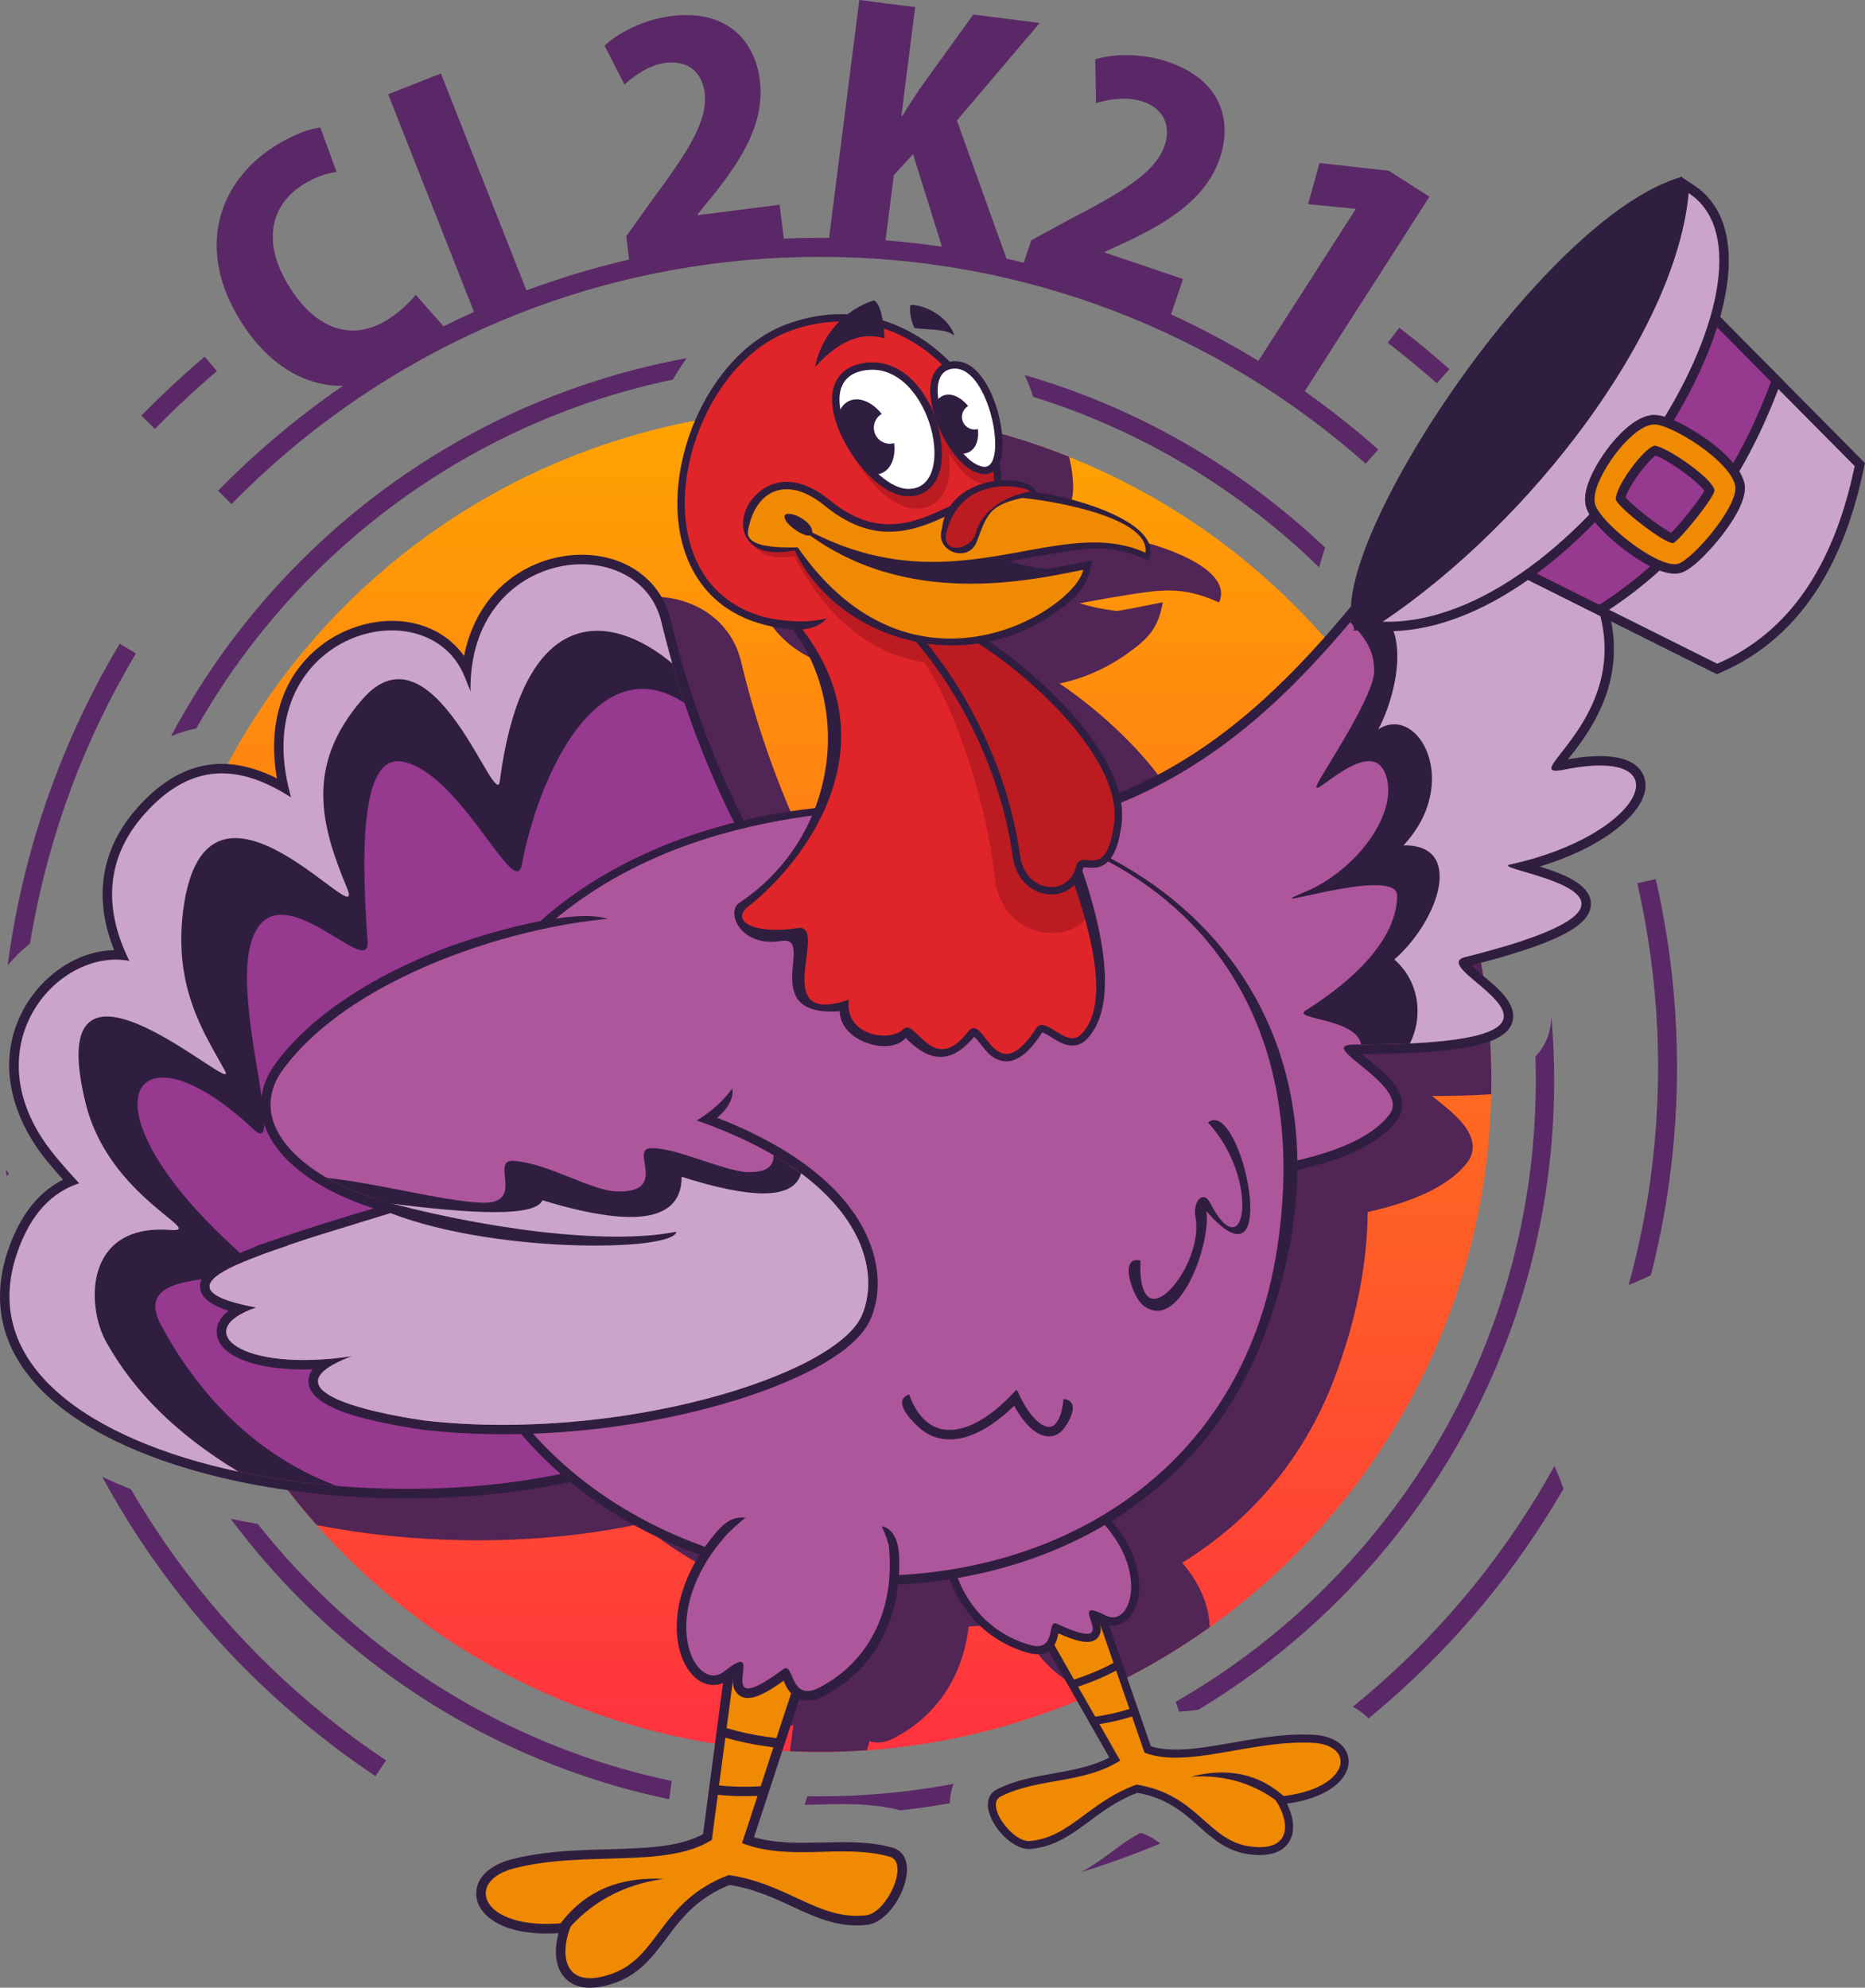<?xml version="1.0" encoding="UTF-8"?>
<svg width="1464" height="1560.4" version="1.1" viewBox="0 0 1464 1560.4" xmlns="http://www.w3.org/2000/svg">
    <rect x="0" y="0" width="1464" height="1560.4" fill="#808080" stroke="none"/>
    <style type="text/css">.st0{fill-rule:evenodd;clip-rule:evenodd;fill:#5B2867;}
        .st1{fill-rule:evenodd;clip-rule:evenodd;fill:url(#SVGID_1_);}
        .st2{fill-rule:evenodd;clip-rule:evenodd;fill:#512555;}
        .st3{fill-rule:evenodd;clip-rule:evenodd;fill:#301E40;}
        .st4{fill-rule:evenodd;clip-rule:evenodd;fill:#AE569C;}
        .st5{fill-rule:evenodd;clip-rule:evenodd;fill:#CBA5C9;}
        .st6{fill-rule:evenodd;clip-rule:evenodd;fill:#97398F;}
        .st7{fill-rule:evenodd;clip-rule:evenodd;fill:#F08A03;}
        .st8{fill-rule:evenodd;clip-rule:evenodd;fill:#DF252A;}
        .st9{fill-rule:evenodd;clip-rule:evenodd;fill:#BC1B21;}
        .st10{fill-rule:evenodd;clip-rule:evenodd;fill:#FFFFFF;}
    </style>
    <g transform="translate(-268.01 -219.8)">
        <path class="st0"
              d="m562.75 1614.1c-8.39-5.6-16.62-11.37-24.67-17.29-7.84-5.76-15.8-11.91-23.86-18.41-60.07-48.5-111.84-107.55-152.16-174.99-4.78-8-9.4-16.11-13.86-24.35 7.5 3.57 15.07 6.83 22.59 9.81 1.34 2.31 2.7 4.61 4.07 6.91 39.46 66 90.05 123.73 148.7 171.08 7.4 5.97 15.19 11.97 23.36 17.97 7.95 5.85 16 11.49 24.13 16.92zm-289.51-471.07c-0.21-1.75-0.42-3.51-0.62-5.26 0.77 1.13 1.55 2.25 2.35 3.36-0.59 0.63-1.16 1.26-1.73 1.9zm0.78-165.39c1.28-9.76 2.78-19.48 4.5-29.13 14.12-79.6 42.71-155.21 83.42-223.39l12.77 7.61c-39.78 66.63-67.72 140.53-81.53 218.35-0.55 3.12-1.08 6.24-1.59 9.37-6.41 5.13-12.31 10.91-17.57 17.19z"/>
        <path class="st0"
              d="m1072.3 514.22c89.52 25.94 170.07 73.01 235.89 135.44-1.77 5.27-3.34 10.45-4.66 15.52-62.53-60.86-139.17-107.28-224.57-133.9-1.75-5.72-3.97-11.49-6.66-17.06zm413.48 502.69c1.48 16.82 2.23 33.84 2.23 51.04 0 159.18-64.52 303.29-168.83 407.61-33.08 33.08-70.16 62.15-110.45 86.44-4.5 0.63-9.93 1.29-15.17 1.46l-2.66-7.7c43.32-24.85 83.01-55.31 118.08-90.39 101.71-101.71 164.61-242.21 164.61-397.41 0-6.26-0.11-12.49-0.32-18.7 6.6-6.96 11.13-15.82 12.27-27.08 0.19-1.79 0.26-3.54 0.24-5.27zm-472.17 618.48c-12.82 2.29-25.79 4.14-38.89 5.57-17.43-4.56-34.79-5.15-52.74-4.84-7.24 0.13-14.81 0.46-22.35 0.5l2.21-6.75c3.24 0.06 6.48 0.09 9.73 0.09 35.9 0 71.01-3.37 105.03-9.8-1.96 4.98-2.9 10.1-2.99 15.23zm-220.24-3.14c-111.76-23.29-211.65-78.93-289.41-156.7-19.79-19.79-38.14-41.01-54.9-63.5 7.07 1.5 14.19 2.86 21.33 4.1 13.63 17.24 28.25 33.68 43.77 49.21 75.57 75.57 172.58 129.72 281.11 152.55zm-391.11-834.52c27-50.79 61.38-97.07 101.7-137.39 80.91-80.91 185.77-137.88 303.03-159.37-3.86 5.41-7.43 11.03-10.7 16.8-108.94 22.71-206.32 76.96-282.13 152.77-35.88 35.88-66.93 76.6-92.09 121.09-6.75 1.35-13.35 3.39-19.81 6.1z"/>
        <linearGradient id="SVGID_1_" x1="911.58" x2="911.58" y1="1595.1" y2="540.81" gradientUnits="userSpaceOnUse">
            <stop stop-color="#FF323F" offset="0"/>
            <stop stop-color="#FFA400" offset="1"/>
        </linearGradient>
        <circle class="st1" cx="911.58" cy="1068" r="527.13" fill="url(#SVGID_1_)"/>
        <path class="st2"
              d="m911.58 540.81c69.14 0 135.15 13.33 195.65 37.53 2.51 10.19 5.14 27.01 0.97 37.49 0.63 4.61 1.01 9.24 1.12 13.89 13.74-0.87 25.5 2.87 26.89 9.25l0.6 0.08c32.28 4.51 100.81 24.63 88.15 53.71-28.95-13.11-44.96-10.25-76.37-5.22-11.02 1.76-21.95 3.87-32.92 5.81 8.4 2.76 18.81 4.92 29.39 6.08 11.82-2 23.67-4.38 35.7-6.85-3.53 20.32-11.08 28.41-28.23 40.57-16.75 11.87-34.7 19.42-52.83 23.22 17.62 11.82 34.63 26 48.96 39.92 19.64 19.09 45.37 48.88 53.14 79.01 24.35-10.1 48-23.04 71.02-39.29 26.9-18.98 51.36-41.26 74.11-65.3 57.89 84.62 91.77 186.97 91.77 297.24 0 3.65-0.06 7.28-0.14 10.9-15.42 0.96-30.94 1.28-46.39 1.33 4.93 4.13 10.97 8.82 13.06 10.65 8.48 7.4 19.55 18.28 18.81 30.51-0.24 3.89-1.65 7.47-3.96 10.58-14.2 19.09-43.32 31.46-78.43 39.36-0.43 40.68-8.78 84.59-26.4 131.04-19.84 52.3-52.71 95.94-96.5 128.79-7.37 5.53-14.97 10.69-22.76 15.49 10.38 12.02 18.21 26.19 20.78 41.88 0.47 2.83 0.75 5.76 0.81 8.72-28.24 20.17-58.56 37.61-90.56 51.96-28.7-9.21-48.25-30.19-58.21-56.67-13.42 2.09-26.94 3.46-40.46 4.14-4.17 36.81-23.21 69.2-58.39 87.48-6.16 3.2-13.04 4.89-19.26 2.4l-2.38 7.26c-12.14 0.83-24.38 1.3-36.74 1.3-7.87 0-15.69-0.21-23.47-0.55l2.71-20.52c-2.59 1.04-5.36 1.57-8.24 1.44-8.71-0.39-15.58-6.41-20-13.5-5.27-8.48-7.59-19-7.98-28.88-0.83-21.24 6.56-41.82 17.88-59.79-36.9-13.46-71.61-32.58-101.74-57.28-46.26 10.12-95.04 13.6-138.71 12.9-37.51-0.61-77.08-4.29-115.44-11.94-82.21-92.96-132.13-215.16-132.13-349.02 0-21.83 1.35-43.34 3.93-64.48 7.84-3.01 16.11-4.75 24.55-4.9-15.84-39.43-11.65-78.44 18.55-112.14 33.39-37.26 69.45-42.56 109.23-22.67-6.89-38.89 1.56-78.64 34.37-104.16 25.63-19.93 63.52-26.81 92.55-10.1 8.07 4.65 14.78 10.81 19.99 18.16 5.73-29.15 21.81-54.66 50.01-69.17 27.63-14.22 64.09-14.75 89.33 4.96 11.66 9.1 19.36 21.48 22.8 35.83 13.18 55.11 32.25 107.62 57.32 157.36 18.66-4.38 37.47-7.54 56.05-9.53 17.78-46.77 12.16-100.1-17.36-140.29-30.29-2.25-58-13.96-75-40.32-22.12-34.3-18.39-81.23-4.25-117.79 6.45-16.7 15.87-33.37 27.93-47.59 5.67-0.16 11.38-0.29 17.12-0.29z"/>
        <path class="st3"
              d="m1498.8 815.88c18.24-3.29 52.11-6.72 59.65 13.47 6.26 16.73-11.81 34.1-23.72 42.95-16.67 12.39-37.36 21.46-58.05 27.75 2.71 0.85 5.42 1.73 8.11 2.67 11.03 3.86 29.93 11.08 31.9 24.39 1.9 12.82-12.24 21.54-21.88 26.46-9.29 4.74-19.44 8.49-29.32 11.79-13.96 4.66-28.24 8.6-42.52 12.21 4.25 4.23 12.01 10.47 14.24 12.4 8.01 6.93 19.78 17.48 18.59 29.16-1.44 14.15-19.68 19.32-31.14 21.8-11.96 2.58-24.59 3.84-36.78 4.7-16.95 1.2-34.04 1.58-51.05 1.63 4.93 4.14 10.97 8.83 13.06 10.65 8.48 7.41 19.55 18.28 18.81 30.52-0.24 3.88-1.65 7.46-3.96 10.58-44.53 59.89-235.88 53.63-298.35 51.07l-4.88-0.21-1.77-4.56c-34.15-88.17-68.39-176.2-105.78-263.07l-4.66-10.84 11.78 0.43c93.9 3.4 178.8-13.97 256.39-68.72 58.63-41.37 105.7-98.43 148.71-155.23l2.24-2.95 3.7-0.01c25.09-0.05 47.67 4.96 71.86 10.76 22.95 5.51 44.54 10.39 68.33 10.35l4.48-0.01 2.11 3.94c18.49 34.52 21.83 70.39 5.49 106.31-5.32 11.68-12.19 22.24-19.92 32.44-1.01 1.38-3.36 4.23-5.67 7.17z"/>
        <path class="st4"
              d="m960.88 879.29c209.12 7.56 308.56-91.19 411.33-226.91 51.79-0.1 88.42 21.21 140.2 21.11 55.11 102.87-61.32 159.49-15.78 150.4 93.29-18.62 62.88 51.43-43.43 74.57-19.7 4.29 158.92 24.17-34.87 72.59-36.78 9.19 137.67 68.99-86.89 68.75-33.61-0.04 44.65 31.51 27.38 54.75-18.98 25.53-84 56.62-292.06 48.06-33.51-86.51-67.02-173.02-105.88-263.32z"/>
        <path class="st3"
              d="m1327.9 708.25c14.93-17.73 29.59-36.42 44.32-55.87 43.38-0.08 76.12 14.85 116.05 19.65l35.33 28.93c23.68 85.36-68.27 131.18-26.96 122.94 93.29-18.62 62.88 51.43-43.43 74.57-19.7 4.29 158.92 24.17-34.87 72.59-36.5 9.12 134.97 68.08-81.94 68.73-2.94-20.55-54.62-19.68-43.6-26.65 54.14-34.28 71.84-65.98 71.95-90.24 0.1-24.56-117.26 15.64-72.76-2.72 40.25-16.61 74.48-61.83 63.8-92.19-12.53-35.58-68.22 31.84-51.32 2.94 8.98-15.36 41.64-65.77 42.19-83.56 0.56-18.45-9.07-28.8-18.76-39.12z"/>
        <path class="st5"
              d="m1337.8 696.28c11.53-14.11 22.94-28.77 34.4-43.9 51.79-0.1 88.42 21.21 140.2 21.11 55.11 102.87-61.32 159.49-15.78 150.4 93.29-18.62 62.88 51.43-43.43 74.57-19.7 4.29 158.92 24.17-34.87 72.59-34.07 8.51 113.04 60.43-43.53 67.86 10.5-20.81 7.68-48.43-12.22-65.9 34.57-30.23 55.61-90.46 7.13-89.58 46.04-49.14 11.75-111.24-19.67-91.16 18.14-34.76 25.46-92.86-12.23-95.99zm8.1 368.01 0.38 0.33-0.84-0.17z"/>
        <path class="st3"
              d="m1331.8 714.91c118.44-34.24 283.75-257.83 256.47-356.31-111.5 31.41-286.29 301.53-256.47 356.31z"/>
        <path class="st3"
              d="m1457.9 660.54c47.61-65.78 95.22-131.55 142.83-197.32l5.15-7.12 6.19 6.24c39.02 39.36 78.04 78.72 117.06 118.08l2.82 2.84-0.81 3.92c-14.12 68.21-45.52 131.56-112.24 160.5l-3.19 1.39-3.11-1.55c-50.67-25.31-101.33-50.62-151.99-75.93l-7.87-3.93z"/>
        <path class="st5"
              d="m1464 664.91c50.67 25.31 101.33 50.62 152 75.93 56.85-24.66 91.84-77.64 107.9-155.17-39.02-39.36-78.04-78.72-117.06-118.08-47.61 65.78-95.22 131.55-142.84 197.32z"/>
        <path class="st3"
              d="m1457.9 660.54c47.61-65.78 95.22-131.55 142.83-197.32l5.15-7.12 60.95 61.48-1.67 4.47c-27.71 74.33-70 135.41-137.78 178.83l-3.57 2.29-71.08-35.51z"/>
        <path class="st6"
              d="m1464 664.91 59.42 29.69c68.41-43.83 108.7-105.1 134.81-175.16l-51.4-51.85c-47.6 65.78-95.21 131.55-142.83 197.32z"/>
        <path class="st3"
              d="m1349.2 701.67c41.21-27.66 79.38-62.22 112.66-98.97 53.22-58.78 116.87-150.86 124.26-231.99l1.12-12.39 10.4 6.82c5.04 3.31 9.51 7.36 13.25 12.09 22.88 28.9 13.77 74.74 2.69 106.5-16.04 45.95-45.21 91.49-77.01 128.11-44 50.68-112.55 105.52-183.42 103.48l-23.29-0.67z"/>
        <path class="st5"
              d="m1353.4 707.86c153.49 4.43 329.3-278.02 240.19-336.48-9.94 109.33-124.04 258.54-240.19 336.48z"/>
        <path class="st3"
              d="m1512.8 616.86-0.08-0.34-0.12-0.69-0.05-0.34c-0.22-1.48-0.32-2.99-0.29-4.49 0.29-12.53 10.01-28.77 17.4-38.67 7.41-9.92 20.77-24.45 33.59-26.47 0.28-0.04 0.56-0.08 0.83-0.12l0.28-0.25 2.98 0.07c12.03 0.28 33.43 13.82 43.16 21.1 9.83 7.36 23.38 19.35 26.65 31.69l0.09 0.27 0.2 0.86 0.03 0.22c2.45 12.99-11.22 32.14-18.85 41.78-6.27 7.92-21.71 25.7-31.56 28.15l-1.11 0.24-0.6 0.11c-12.99 2.05-32.93-11.49-42.84-19.09-9.13-7.01-27.12-22.46-29.71-34.03zm67.07 21.17c4.42-4.08 11.29-12.75 14.02-16.19 2.47-3.13 9.6-12.15 12.02-16.86-2.8-4.07-11.54-11-14.32-13.08-4.17-3.13-17.79-12.49-23.95-14.47-3.8 2.47-10.61 10.99-12.71 13.8-2.58 3.45-9.47 13.62-10.84 19.02 3.49 4.46 14.17 12.91 17.67 15.59 3.14 2.43 12.88 9.69 18.11 12.19z"/>
        <path class="st7"
              d="m1585 662.44 0.1-0.03 0.14-0.03c5.41-1.36 17.56-12.97 27.51-25.54 10.28-12.99 19.01-28 17.34-35.93l-0.02-0.12-0.03-0.14-0.06-0.16c-2.2-8.79-12.35-19.15-23.97-27.85-14.2-10.63-31.59-19.45-38.87-19.62l-0.03 0.02c-0.91-0.02-1.82 0.04-2.73 0.19-8.54 1.35-19.86 11.63-28.77 23.56-8.7 11.65-15.71 25.49-15.92 34.37-0.03 1.07 0.05 2.18 0.23 3.31l0.03 0.23 0.04 0.23 0.05 0.21c1.48 6.99 13.68 19.61 26.98 29.81 13.5 10.35 29.07 18.91 37.13 17.64l0.19-0.03 0.24-0.04zm14.72-35.97c-7.87 9.93-15.95 18.76-18.33 19.73-3.41 0.22-13.91-6.54-24.2-14.43-10.49-8.04-19.84-16.63-20.83-19.91v-0.04l0.01-0.27c0.12-5.41 5.66-15.54 12.56-24.78 6.59-8.83 13.83-16.28 17.9-17.09 4.4 0.16 17.46 7.44 29.22 16.25 8.9 6.66 16.48 13.77 17.79 18.43h-0.01l0.03 0.14c0.27 2.6-6.51 12.33-14.14 21.97z"/>
        <path class="st3"
              d="m844.21 1151.1-15.99 22.26c2.99 0.42 5.98 0.83 8.97 1.24l12.7 1.72-7.77 10.2c-5.38 7.07-10.58 17.46-14.91 25.34-4.75 8.63-10.21 19.43-16.12 27.2l-1.38 1.82-2.16 0.73c-26.34 8.92-53.32 16.3-80.64 21.85 30.24 4.46 61.11 4.56 90.81-3.31l11.94-3.16-2.76 12.04-17.79 77.79-0.77 3.35-3.05 1.59c-66.2 34.67-154.68 45.45-228.56 44.25-63.77-1.03-133.45-10.94-193.11-34.13-44.47-17.28-95.92-47.39-111.23-95.76-6.87-21.72-5.28-44 2.09-65.37 8.12-23.51 21.26-43.87 43.01-54.88-4.22-4.7-8.33-9.49-12.34-14.37-28.19-34.33-40.87-78.93-18.47-119.77 14.03-25.58 41.45-45.55 70.94-46.06-15.84-39.43-11.65-78.43 18.55-112.14 33.39-37.26 69.45-42.56 109.23-22.67-6.89-38.89 1.56-78.64 34.37-104.16 25.63-19.93 63.52-26.81 92.55-10.1 8.07 4.65 14.77 10.81 19.98 18.16 5.73-29.15 21.81-54.66 50.01-69.17 27.63-14.22 64.09-14.74 89.33 4.96 11.66 9.1 19.36 21.48 22.8 35.83 21.88 91.43 59.91 175.69 114.75 252.04 40.45 56.31 86.99 103.9 138.58 149.86l9.57 8.52-12.13 4.11c-8.42 2.85-18.54 8.57-26.53 12.68-8.76 4.51-19.32 10.41-28.56 13.55l-2.16 0.74-2.2-0.6c-17.13-4.67-34.08-10.01-50.79-16.02-4.46 3.02-8.86 6.16-13.26 9.27-8.04 5.69-17.67 13.01-26.39 17.41l-2.04 1.02-2.26-0.28c-15.66-1.97-31.3-4.5-46.81-7.58z"/>
        <path class="st6"
              d="m801.84 1345.1c-177.83 93.12-580.54 32.54-520.29-141.95 10.59-30.67 27.28-47.46 48.67-54.52-6.55-6.94-12.98-14.23-19.29-21.9-68.01-82.82 1.25-163.49 58.71-152.63-20.05-40.03-19.56-80.29 12.1-115.62 37.01-41.31 74.73-38.36 114.73-12.75-0.64-2.47-1.28-4.93-1.88-7.44-29.26-122.14 109.81-159.23 138.38-86.69 1.45 3.68 2.92 7.31 4.41 10.92-1.87-114.01 132.28-127.73 149.82-54.42 50.56 211.32 173.44 332.53 255.63 405.74-12.12 4.11-42.97 22.12-55.09 26.23-17.54-4.79-35.57-10.47-53.76-17.13-13.38 8.83-32.92 23.74-42 28.32-16.57-2.1-33.66-4.88-51.02-8.46l-25.97 36.16c7.29 1.08 14.36 2.08 21.2 3-7.76 10.18-23.28 42.36-31.03 52.54-36.28 12.28-76.56 22.51-118.8 28.21 45.73 11.77 91 15.82 133.27 4.62-5.93 25.91-11.86 51.84-17.79 77.77z"/>
        <path class="st3"
              d="m532.39 1386.3c-151.83-12.55-287.63-76.62-250.84-183.15 10.59-30.67 27.28-47.46 48.67-54.52-6.55-6.94-12.98-14.23-19.29-21.9-68.01-82.82 1.25-163.49 58.71-152.63-20.05-40.03-19.56-80.29 12.1-115.62 37.01-41.31 74.73-38.36 114.73-12.75-0.64-2.47-1.28-4.93-1.88-7.44-29.26-122.14 109.81-159.23 138.38-86.69 1.45 3.68 2.92 7.31 4.41 10.92-1.87-114.01 132.28-127.73 149.82-54.42 5.3 22.16 11.41 43.32 18.17 63.55-69.05-45.44-115.13 59.47-127.7 126.78-5.45 29.19-47.26-70.67-93.05-80.63-28.43-6.18-35 47.64-28.05 141.18 2.38 32.01-73.67-62-91.7 1.53-14.14 49.82 27.77 169.97 2.19 145.89-94.58-89.05-139.6-20.18-14.48 93.45 43.41 39.43-88.19 4.22-58.13 60.26 22.75 42.38 65.09 98.98 137.94 126.19z"/>
        <path class="st5"
              d="m455.14 1375.1c-116.74-24.99-203.95-83.97-173.59-171.9 10.59-30.67 27.28-47.46 48.67-54.52-6.55-6.94-12.98-14.23-19.29-21.9-68.01-82.82 1.25-163.49 58.71-152.63-20.05-40.03-19.56-80.29 12.1-115.62 37.01-41.31 74.73-38.36 114.73-12.75-0.64-2.47-1.28-4.93-1.88-7.44-29.26-122.14 109.81-159.23 138.38-86.69 1.45 3.68 2.92 7.31 4.41 10.92-1.87-114.01 132.28-127.73 149.82-54.42 2.65 11.07 5.51 21.88 8.54 32.47-50.11-41.89-117.4-45.79-135.38 92.37-3.3 25.35-52.11-128.39-107.9-64.22-45.14 51.91-32.57 98.93-12.25 147.63 17.64 42.29-110.44-119.46-128.36 17.67-8.11 62.1 17.65 98.46 32.73 126.27 13.09 24.13-146.89-125.16-109.16 26.23 18.39 73.79 96.27 101.06 66.03 98.78-67.42-5.08-65.94 59.76-49.93 88.2 21.88 38.82 54.33 71.55 103.62 101.55z"/>
        <path class="st3"
              d="m1138.8 1599.5c-27.01 14.09-60.31 10.85-88.15 24.96-20.25 10.27 6.79 48.53 26.39 46.81 7.54-0.66 14.59-2.69 21.42-5.9 10.85-5.11 20.35-12.77 30-19.79 10.34-7.52 20.44-13.91 32.41-18.4 14.34 2.57 25.84 7.99 37.36 17.04 9.71 7.64 18.33 17 28.87 23.49 6.71 4.13 13.73 6.77 21.56 7.79 11.45 1.5 25.82 0.63 31.92-10.92 4.62-8.74 2.23-19.73-2.36-28.88 12.19-1.68 24.89-5.16 34.71-11.79 8.2-5.53 15.76-14.72 13.28-25.28-2.85-12.14-16.39-16.47-27.38-17.02-7.03-0.36-14.08-0.2-21.1 0.3-20.67 1.48-40.68 5.99-61.1 9.06-14.07 2.12-31.18 4.06-45.21-0.29-12.59-36.41-25.18-72.81-37.77-109.22l-0.43-1.25-0.9-0.97c-8.89-9.57-24.28-24.2-38.76-18.71-9.97 3.78-14.78 15.44-17.55 24.9l-0.75 2.56 1.32 2.32c20.74 36.42 41.48 72.8 62.22 109.19z"/>
        <path class="st7"
              d="m1127.7 1483.6 14.4 41.65c-7.95 4.26-16.33 7.88-25.02 11-1.97 0.71-3.96 1.39-5.96 2.05l-29.09-51.03c6.83-23.33 19.16-32.2 45.67-3.67zm16.48 47.66c-7.97 4.21-16.33 7.8-24.99 10.91-1.62 0.58-3.26 1.15-4.91 1.7l13.42 23.54c2.84-0.4 5.65-0.86 8.41-1.39 6.37-1.21 12.54-2.76 18.48-4.66zm12.45 36.02 9.83 28.42c33.78 12.91 83.49-10.2 132.04-7.74 35.67 1.8 29.29 38.66-30.93 42.56 12.41 16.27 17.17 43.43-18.11 38.81-33.56-4.4-40.78-40.73-89.19-48.58-37.3 13.29-52.32 41.54-83.8 44.31-13.88 1.22-35.43-28.63-22.99-34.93 29.43-14.92 64.46-9.67 93.88-28.25l-16.32-28.63c2.1-0.33 4.19-0.68 6.26-1.08 6.65-1.27 13.11-2.89 19.33-4.89z"/>
        <path class="st3"
              d="m1098.8 1502c5.7 2.56 12.1 5.14 17.87 6.27 5.01 0.98 10.78 0.83 13.87-3.96 2.32-3.6 1.69-7.78 0.55-11.64 0.85 0.41 1.58 0.79 2.04 1.02 3.85 1.97 8.16 2.71 12.39 1.64 7.12-1.79 11.79-7.92 14.23-14.53 2.92-7.89 3.06-16.97 1.72-25.19-3.82-23.31-19.25-43.27-37.41-57.81-8.26-6.61-18.53-12.86-31.33-0.2-36.26-13.79-54.08-10.58-62.78 19.45-21.72-9.58-24.24 7.86-22.66 18.38 5.81 38.6 28.66 70.72 67.54 81.8 7.01 2 14.55 1.87 19.54-4.2 1.67-2.04 2.75-4.41 3.51-6.92 0.31-1.02 0.6-2.6 0.92-4.11z"/>
        <path class="st4"
              d="m1115.5 1399.1c58.63 42.85 42.47 100.19 20.5 88.91-35.93-18.44 19.58 33.38-38.38 6.46-8.44-3.92 0.54 22.8-21.08 16.64-34.06-9.7-59.5-38.74-63.84-83.07 3.47-50.64 51.99-62.22 102.8-28.94z"/>
        <path class="st3"
              d="m1272.9 1635.6c-19.83-15.62-43.12-22.75-69.99-21.08 28.09-7.25 53.52-3.02 75.19 17.47-1.73 1.2-3.47 2.41-5.2 3.61z"/>
        <path class="st3"
              d="m859.9 1662.1c34.74 9.96 72.67-1.72 108.4 8.07 25.99 7.12 3.65 58.02-19.55 60.68-8.92 1.02-17.6 0.34-26.3-1.77-13.83-3.35-26.69-10.01-39.57-15.87-13.81-6.29-27.07-11.32-42.05-13.69-16.05 6.39-28.14 15.43-39.38 28.7-9.48 11.18-17.27 24.12-27.98 34.17-6.81 6.4-14.35 11.13-23.2 14.18-12.95 4.47-29.86 6.87-39.71-5.1-7.45-9.05-7.28-22.41-4.13-34.12-14.56 0.95-30.16-0.09-43.14-5.46-10.84-4.49-21.82-13.36-21.44-26.23 0.43-14.78 15.14-23.03 27.78-26.29 8.09-2.08 16.32-3.57 24.6-4.66 24.38-3.19 48.71-2.71 73.18-3.99 16.86-0.88 37.21-2.69 52.49-11.08 5.98-45.31 11.96-90.62 17.95-135.93l0.21-1.56 0.82-1.35c8.06-13.23 22.47-33.89 40.61-30.95 12.48 2.03 20.84 14.43 26.32 24.76l1.49 2.8-0.99 3.01c-15.48 47.23-30.95 94.46-46.41 141.68z"/>
        <path class="st7"
              d="m845.23 1524.6-6.84 51.84c10.26 3.06 20.85 5.28 31.7 6.84 2.46 0.35 4.94 0.67 7.42 0.97l21.69-66.23c-13.5-25.5-29.94-32.88-53.97 6.58zm-7.84 59.32c10.27 3 20.83 5.19 31.64 6.74 2.03 0.29 4.07 0.56 6.11 0.81l-10.01 30.56c-3.4 0.21-6.77 0.33-10.1 0.38-7.69 0.11-15.23-0.22-22.59-1.03zm-5.91 44.83-4.67 35.38c-36.2 23.03-99.48 7.98-155.32 22.38-41.04 10.58-24.86 51.9 46.07 42.12-10.56 21.86-9.64 54.56 30.27 40.8 37.98-13.08 37.73-57.04 92.14-77.66 46.51 6.58 70.69 35.86 107.93 31.59 16.43-1.88 34.38-41.7 18.43-46.07-37.75-10.34-77.22 4.07-115.83-10.53l12.16-37.16c-2.52 0.12-5.03 0.2-7.53 0.24-8.05 0.11-15.94-0.23-23.65-1.09z"/>
        <path class="st3"
              d="m1260 1269.4c-19.84 52.29-52.7 95.94-96.49 128.79-68.36 51.28-156.08 71-239.29 64.97-132.24-9.59-264.76-85.45-304.19-224.29-24.92-87.74-21.08-178.41 33.39-253.33 62.23-85.6 171.68-125.85 271.44-132.86 250.3-17.61 431.92 161.55 335.14 416.72z"/>
        <path class="st4"
              d="m1270.5 1200.1c-27.5 179.19-177.96 260.57-327.83 256.55-138.4-3.71-276.34-80.2-315.84-219.85-57.82-204.44 65.04-326.13 218.6-365.2 232.87-59.26 467.47 52.17 425.07 328.5z"/>
        <path class="st3"
              d="m957.02 655.24c-2.04 6.04-3.01 12.75 0.42 18.49 5.23 8.73 21.18 15.08 30.1 19.5 7.39 3.67 14.84 7.79 20.9 13.47 50.31 47.62 167.99 273.55 112.33 329.21-2.66 2.65-5.91 4.34-9.69 4.65-5.64 0.47-10.87-2.24-15.53-5.1-1.49-0.91-7.32-4.82-9.36-5.21-0.03 0.04-0.05 0.07-0.06 0.09-6.73 10.38-18.71 26.4-33.22 21.83-10.37-3.27-13.25-12.09-20.2-18.46-15.9 18.93-32.63 22.74-53.7 0.92-12.27 14.56-51.7 2.86-51.84-21.02-66.17 4.81-17.91-59.87-45.91-55.15-32.05 5.4-43.61-22.73-33.02-29.81 75.23-50.36 89.96-149.75 42.21-214.75-30.29-2.25-58-13.96-74.99-40.32-22.12-34.3-18.39-81.23-4.26-117.79 13.02-33.71 38.09-67.29 72.69-80.79 34.26-13.37 70.19-11.18 102.07 7.32 48.78 28.3 78.61 90.08 64.66 145.62l-0.09 0.36c-0.05 0.12-0.09 0.23-0.14 0.35-6.07 15.46-36.5 18.32-50.63 19.9-6.09 0.69-38.2 3.22-42.74 6.69z"/>
        <path class="st8"
              d="m893.38 708.27c78.78 95.19 5.75 189-38.12 223.24-14.01 10.93 3.95 22.2 38.8 16.88 25.93-3.96-24.19 78.62 40.27 56.14-3.75 28.52 32.33 33.73 42.76 23.17 9.49-9.61 22.92 38.04 50.8 2.05 12.99-16.77 20.18 48.62 53.37-2.57 7.34-11.33 23.55 16.47 35.4 4.62 52.48-52.46-84.72-289.81-112.19-320.85-21.38-20.06-65.78-20.81-52.77-58.11 4.35-12.46 84.9-4.94 93.29-26.31 20.97-83.47-62.41-183.78-158.98-146.09-89.02 34.74-126.93 220.24 7.37 227.83z"/>
        <path class="st9"
              d="m1048.2 598.26c-0.41-31.42-13.61-62.79-35.03-86.37-2.52 0.76-4.84 2.03-6.84 3.9-6.22 5.82-7.31 15.16-6.11 24.68-6.49-10.36-15.47-19.43-26.87-23.79-5.81-2.22-11.89-3.08-18.08-2.53-9.38 0.83-18.33 4.28-23.59 12.5-10.9 17.03 0.61 43.26 10.33 58.26 8.96 13.83 26.53 33.68 44.38 34.24 5.73 0.18 11.3-1.29 15.86-4.84 10.87-8.45 12.57-24.23 10.45-39.07 6.4 10.8 15.93 22.2 27.18 24.31 2.54 0.48 5.12 0.25 7.48-0.85 0.28-0.13 0.57-0.28 0.84-0.44z"/>
        <path class="st9"
              d="m1004.5 710.95c-21.38-20.06-65.78-20.81-52.77-58.11 0.38-1.09 1.36-2.03 2.8-2.84l-99.15-12.54c1.9 12.88 12.33 22.82 36.18 19.24 27.5 52.64 65.24 77.96 101.97 82.94 25.8 37.98 49.98 115.59 55.08 167.48 4.65 47.39 52.71 54.6 71.25 34.71-18.64-66.75-69.31-178.87-115.36-230.88z"/>
        <path class="st3"
              d="m1118.6 900.62c-0.12 0.3-0.23 0.68-0.28 0.88-2.33 9.29-8.56 16.78-17.92 19.49-8.09 2.33-16.75 0.5-23.55-4.34-8.14-5.79-12.6-14.93-13.93-24.67-8.9-64.88-40.99-131.72-85.71-179.49l-11.74-12.54 16.95 2.82c12.31 2.05 24.63 4.11 36.94 6.16l0.91 0.15 0.82 0.42c25.56 13.28 51.71 33.85 72.31 53.87 25.1 24.4 60.13 66.26 54.94 103.97-1.45 10.53-4.48 27.47-15.58 32.31-3.32 1.45-6.6 1.58-10.14 1.26-0.76-0.04-2.98-0.34-4.02-0.29z"/>
        <path class="st9"
              d="m981.45 708.52c45.32 48.41 78.13 116.31 87.23 182.68 4.09 29.81 37.9 33.17 44 8.89 4-15.92 23.34 14.12 29.89-33.53 7.35-53.46-75.43-126.57-124.18-151.89-12.32-2.05-24.63-4.1-36.94-6.15z"/>
        <path class="st3"
              d="m1119 666.7c-27.22 3.44-68.56-5.5-75.94-15.91-38.82 3.76-77.14 14.2-166.77-32.84 48.89 77.89 168.48 85.68 242.71 48.75z"/>
        <path class="st3"
              d="m967.87 664.28c15.61 4.29 31.91 6.76 48.77 7.6 37.57 1.87 72.35-4.7 108.84-12.21-3.53 20.32-11.08 28.41-28.23 40.56-74.74 52.99-173.34 19.96-205.46-48.42-50.44 10.6-49.71-36.7-20.02-50.75 16.45-7.79 34.2 0.54 47.16 11.1 23.3 18.98 45.14 24.28 73.49 14.19 20.4-7.27 43.23-22.79 65.07-22.43 7.89 0.13 16.22 1.13 24.03 2.22 32.28 4.51 100.8 24.64 88.15 53.71-28.95-13.11-44.96-10.25-76.37-5.22-19.71 3.16-39.13 7.39-58.98 9.85-23.55 2.92-45.4 2.98-66.45-0.2z"/>
        <path class="st7"
              d="m855.23 636.42c5.21-30.89 29.57-44.55 60.02-19.75 61.79 50.33 101.82-7.6 142.15-6.94 24.21 0.4 114.26 14.22 109.73 43.96-71.76-32.48-155.04 48.78-277.01-24.46 79.59 69.03 180.97 47.56 228.16 37.85-5.22 30.06-132.95 113.72-224.04-17.57-25.15 0.62-40.79-2.53-39.01-13.09z"/>
        <path class="st3"
              d="m949.13 504.4c6.19-0.54 12.28 0.31 18.09 2.53 15.23 5.83 26.16 20.07 32.57 34.57 7.6 17.18 13.76 49.52-3.67 63.06-4.57 3.55-10.14 5.02-15.87 4.84-17.85-0.56-35.42-20.41-44.37-34.24-9.72-15.01-21.23-41.23-10.33-58.27 5.25-8.21 14.2-11.66 23.58-12.49z"/>
        <path class="st10" d="m949.65 510.2c49.1-4.33 71.48 94.66 30.79 93.39-32.26-1.02-83.41-88.75-30.79-93.39z"/>
        <path class="st3"
              d="m956.27 592.23c-13.53-12.05-25.85-31.65-29.64-48.7 1.58-4.11 4.24-7.29 7.89-8.97 7.88-3.64 18.08 0.79 25.64 10.16-3.7 2.2-6.19 6.23-6.19 10.84 0 6.96 5.65 12.6 12.6 12.6 1.16 0 2.27-0.16 3.33-0.45 1.26 10.69-2.08 19.98-9.35 23.33-1.36 0.64-2.8 1.02-4.28 1.19z"/>
        <path class="st3"
              d="m1016.5 503.36c18.84-1.07 29.82 22.84 34.25 37.77 3.47 11.68 9.69 43.07-4.94 49.88-2.36 1.1-4.94 1.33-7.48 0.85-14.56-2.73-26.25-21.03-31.98-33.44-6-13-13.98-38.69-1.56-50.31 3.23-3.04 7.32-4.5 11.71-4.75z"/>
        <path class="st10" d="m1016.8 509.17c28.49-1.61 43.66 80.92 22.58 76.97-24.55-4.61-52-75.3-22.58-76.97z"/>
        <path class="st3"
              d="m1022.7 575.86c-9.32-10.57-17.08-27.26-19.42-41.31 1.19-1.74 2.73-3.1 4.59-3.96 6.18-2.85 14.19 0.62 20.11 7.97-2.9 1.73-4.85 4.89-4.85 8.51 0 5.46 4.43 9.88 9.89 9.88 0.9 0 1.78-0.12 2.61-0.35 0.99 8.39-1.63 15.67-7.33 18.3-1.75 0.81-3.65 1.11-5.6 0.96z"/>
        <path class="st3"
              d="m907.83 507.89c4.84-25.27 23.31-44.92 46.19-52.34 5.82 2.74 8.04 19.84 8.21 29.76-16.25-4.49-33.77-0.17-54.4 22.58z"/>
        <path class="st3"
              d="m982.87 459.14c-1.56 3.17 0.66 15.05 3.21 18.22 10.13 1.53 24.68 0.26 31.04 5.9-3.45-12.73-20.7-24.08-34.25-24.12z"/>
        <path class="st3"
              d="m1007.4 634.88c5.41-46.52 77.12-44.27 73.54-26.25-35.71 6.15-37.27 12.38-46.04 36.09-6.56 17.74-33.35 8.24-27.5-9.84z"/>
        <path class="st9"
              d="m1011.2 636.68c-5.27 19.22 18.94 15.06 22.58 2.05 6.58-23.53 31.9-31.21 42.85-33.1-0.43-3.28-52.51-16.07-65.43 31.05z"/>
        <path class="st3" d="m883.82 625.66c-0.3-7.33 23.52 2.71 21.68 12.83-1.2 6.58-21.39-6.14-21.68-12.83z"/>
        <path class="st3"
              d="m867.01 704.18c16.68 3.4 33.35 5.17 50.03 1.03-7.55 8.42-19.22 10.23-33.61 7.7-5.47-2.91-10.94-5.82-16.42-8.73z"/>
        <path class="st3"
              d="m561.33 1168.4c-19.56-6.28-38.8-15.06-54.83-26.92-16.91-12.5-32.55-30.48-33.52-52.5-0.55-12.48 3.83-24.06 11.14-34.03 30.26-41.31 81.74-70.39 128.54-88.97 40.93-16.25 130.34-40.61 142.04-17.73 54.4 35.07 66.76 66.75 74.73 111.45 24.42 12.68 10.33 30.39 1.47 37.56 40.67 15.81 83.84 39.99 108.22 75.98 16.05 23.69 23.86 53.93 12.6 81.3-13.25 32.23-75.85 55.12-106.29 64.5-61.06 18.81-129.84 27.77-193.66 26.58-17.2-0.32-34.4-1.4-51.5-3.36-0.07-0.01-0.14-0.02-0.22-0.03-9.95-1.44-19.89-3.16-29.73-5.22-15.16-3.18-58.26-11.94-60.09-31.58-0.37-3.98 0.88-7.54 3.13-10.68-14.52 0.47-29.19-0.42-42.53-3.53-12.29-2.87-31.98-10.05-32.7-25.27-0.34-7.18 3.72-12.82 9.3-17.16-11.19-3.52-22.02-9.21-22.42-18.7-0.5-12.05 16.14-19.94 25.28-24.09 6.12-2.78 12.39-5.25 18.69-7.61-0.21-0.06-0.42-0.11-0.63-0.17l23.07-7.89c2.43-0.83 4.87-1.66 7.32-2.47 16.65-5.54 33.44-10.66 50.23-15.76 4.09-1.22 8.22-2.45 12.36-3.7z"/>
        <path class="st4"
              d="m771.79 939.75c-81.63 0.12-224.84 42.14-281.65 119.67-31.39 42.83 16.21 90.28 97.28 108.37-17.46 6.39-56.64 17.05-93.56 29.67l0.32 0.09c-6.9 2.3-13.55 4.59-19.76 6.85-7.37 2.76-14.45 5.59-21.02 8.46-27.36 12.52-33.29 24.13 15.77 33.38-52.51 17.62-12.87 51.48 75.03 38.17-68.02 25.84 10.75 43.83 56.94 50.5 151.88 17.42 323.95-35.15 343.69-83.15 16.01-38.92-4.39-108.36-129.88-152.38 15.61-9.33 27.08-21.72 34.53-35.5-27.44-64.64-38.53-95.28-77.69-124.13z"/>
        <path class="st3"
              d="m524.73 1144.5c17.07 9.79 38.37 17.86 62.68 23.29-13.6 4.98-40.39 12.54-69.02 21.62l24.63 24.63 394.89-28.48c-11.1-19.82-30.93-40.32-62.69-58.89 0.17 7.1-3.36 13.71-20.36 13.27-18.04-0.47-58.93-20.47-76.89-18.68-14.92 1.48 14.9 34.49-25.04 33.89-20.69-0.31-53.73-21.92-81.58-24.03-19.52-1.47 10.35 34.42-25.61 32.84-30.3-1.33-81.09-15.28-121.01-19.46z"/>
        <path class="st5"
              d="m574.13 1164.5c4.32 1.19 8.75 2.3 13.29 3.31-17.46 6.39-56.64 17.05-93.56 29.67l0.32 0.09c-6.9 2.3-13.55 4.59-19.76 6.85-7.37 2.76-14.45 5.59-21.02 8.46-27.36 12.52-33.29 24.13 15.77 33.38-52.51 17.62-12.87 51.48 75.03 38.17-68.02 25.84 10.75 43.83 56.94 50.5 151.88 17.42 323.95-35.15 343.69-83.15 11.54-28.07 4.14-72.03-47.99-110.88-5.88 21.31-40.22 19.72-93.74 2.71-0.03 32.61-31.99 41.99-109.25 18.43-5.94 13.34-55.32 10.67-119.72 2.46z"/>
        <path class="st3"
              d="m559.97 1160.4c85.45 24.05 184.94 37.25 238.9 26.32-1.28 15.98-150.42 17.7-231.99-17.77-2.08-3.62-4.82-4.93-6.91-8.55z"/>
        <path class="st3"
              d="m1215 1170.5c3.82 25.17-21.43 97.11-50.08 73.66-7.83-6.4-19.17-39.03-1.64-34.78-0.74 16.07 1.91 25.03 6.15 28.5 12.59 10.3 42.78-33.01 36.96-62.93-2.23-11.47 6.03-21.71 11.71-10.64 27.32 53.28 39.89-18.1-1.92-63.41 26.62-20.46 59.85 140.34-1.18 69.6z"/>
        <path class="st3"
              d="m981.71 1314.5c3.02 8.48 7.03 15.07 11.86 19.69 4.3 4.13 9.29 6.71 14.81 7.68 5.62 0.98 11.85 0.31 18.53-2.07 10.9-3.88 22.94-12.25 35.48-25.32 4.45-4.63 3.26-4.82 6.04 0.98 5.35 11.18 11.37 18.83 17 22.41 2.42 1.54 4.67 2.25 6.64 2.07 1.78-0.17 3.48-1.15 4.98-3 2.84-3.49 4.92-9.7 5.79-18.91 13.38 1.26 5.21 17.18-0.02 23.6-2.83 3.49-6.27 5.36-10.08 5.71-3.64 0.34-7.47-0.76-11.31-3.2-5.86-3.73-11.93-10.81-17.33-20.8-12.09 11.85-23.84 19.62-34.71 23.49-7.91 2.82-15.41 3.59-22.29 2.39-6.98-1.22-13.27-4.46-18.68-9.66-7.15-6.86-19.56-20.53-6.71-25.06z"/>
        <path class="st3"
              d="m883.18 1539.2c-6.02 4.32-12.84 8.85-19.29 11.53-5.59 2.33-12.33 3.52-17.06-1.31-3.56-3.63-3.8-8.64-3.4-13.4-0.89 0.68-1.65 1.29-2.13 1.68-4 3.2-8.84 5.08-14 4.85-8.71-0.39-15.59-6.41-20-13.5-5.28-8.48-7.6-19-7.98-28.88-1.1-28.01 12.09-54.87 29.75-76.09 8.03-9.65 18.48-19.35 36.37-7.68 38.88-24.65 60.36-25.15 77.6 7.7 22.97-16.29 30.05 3.37 30.71 15.98 2.42 46.25-16.51 89.02-59.08 111.14-7.67 3.98-16.47 5.63-23.71-0.24-2.43-1.96-4.25-4.47-5.73-7.2-0.61-1.15-1.33-2.91-2.05-4.58z"/>
        <path class="st4"
              d="m839.33 1423.6c-57.97 63.74-25.56 126.55-2.71 108.23 37.39-29.98-14.82 43.45 46.15-1.61 8.87-6.56 4.79 26.63 28.46 14.33 37.29-19.37 59.96-59.17 54.47-111.74-16.06-58.04-75.22-59.98-126.37-9.21z"/>
        <path class="st3"
              d="m712.61 1735.9c19.34-22.88 44.72-36.69 76.34-41.14-34.37-1.75-62.93 9.21-83.25 38.17 2.3 0.99 4.61 1.98 6.91 2.97z"/>
        <path class="st0"
              d="m594.32 451.21c-4.38 5.81-12.86 13.65-21.37 19.11-26.59 17.05-55.07 10.09-77.03-24.16-23.73-37.02-14.31-65.87 9.31-81.01 10.42-6.68 19.79-9.39 26.96-10.38l-12.69-34.79c-6.32 0.45-19.99 4.41-36.58 15.05-42.34 27.14-62.77 79.56-24.99 138.5 29.19 45.53 77.19 66.09 129.32 32.67 16.17-10.36 27.02-21.53 31.13-27.76zm50.06 24.32-71.66-181.73 41.38-16.31 71.66 181.74zm235.59-94.98-64.43 8.19-0.06-0.5 14.1-17.33c20.39-26.03 39.13-54.9 34.9-88.25-4.05-31.84-26.7-55.71-69.57-50.26-21.81 2.77-41.63 13.19-52.33 23.21l15.61 30.63c7.98-7.39 19.68-15.49 32.47-17.12 18.3-2.32 28.61 8.59 30.45 23.13 2.93 23.06-14.04 47.89-42.52 86.42l-19.03 26.62 3.5 27.58 121.59-15.45zm139.21-66.16 65.01-76.57-52.15-6.63-41.74 57.87c-4.75 7.29-9.47 14.34-13.96 21.66l-0.75-0.1 10.83-85.24-43.87-5.58-24.63 193.79 43.87 5.57 7.87-61.92 15.08-16.42 26.44 84.63 50.14 6.37zm177.49 124.43-11.91 35.19-116.1-39.29 8.91-26.34 28.76-15.61c42.46-22.19 68.58-37.09 76.03-59.12 4.7-13.88 0.21-28.21-17.27-34.12-12.21-4.13-26.28-1.96-36.69 1.19l-0.65-34.37c14.01-4.33 36.39-5.03 57.22 2.02 40.93 13.85 50.86 45.22 40.57 75.63-10.77 31.84-40.26 49.61-69.98 64.1l-20.26 9.42-0.16 0.48zm89.77 97.09 103.66-161.69-31.7-20.32-54.58-6.17-9.02 32.34 37.01 3.61 0.43 0.27-82.38 128.5z"/>
        <path class="st0"
              d="m439.15 605.05c7.06-7.21 14.25-14.22 21.57-21.04 7.12-6.63 14.63-13.31 22.52-20.02 58.8-50.03 126.43-89.94 200.19-117.05 71.14-26.15 148-40.42 228.16-40.42 82.48 0 161.46 15.12 234.33 42.73 75.6 28.65 144.59 70.77 204.03 123.42l-9.85 11.13c-58.09-51.45-125.52-92.62-199.43-120.62-71.17-26.97-148.38-41.74-229.08-41.74-78.4 0-153.53 13.94-223.04 39.49-72.18 26.53-138.29 65.53-195.69 114.37-7.25 6.17-14.58 12.71-21.99 19.62-7.22 6.73-14.25 13.59-21.1 20.57z"/>
        <path class="st0"
              d="m378.97 546.1c7.95-8.12 16.06-16.02 24.31-23.71 8.05-7.51 16.52-15.04 25.39-22.58l9.62 11.31c-8.22 7-16.52 14.39-24.86 22.17-8.16 7.6-16.11 15.35-23.84 23.25zm987.49-69.02c6.96 5.36 13.61 10.67 19.94 15.9 6.25 5.17 12.71 10.71 19.37 16.6l-9.85 11.13c-5.94-5.27-12.29-10.68-19.02-16.25-6.64-5.49-13.15-10.69-19.53-15.61z"/>
        <path class="st0"
              d="m1116.9 1689.4c4.87-1.49 9.71-3.03 14.51-4.63 9.23-3.06 18.71-6.45 28.37-10.15 6.39-2.45 12.74-5 19.05-7.64-5-3.82-9.82-6.56-15.33-8.42-6.16 3.15-11.91 7.03-17.55 11.14-9.66 7.02-18.67 14.03-29.05 19.7zm225.45-120.67c5.44-4.46 10.83-9.01 16.14-13.66 53.13-46.46 99.6-102.2 136.79-166.46-2.06-6.09-4.41-12.04-7.04-17.86-37.29 67.24-84.83 125.23-139.57 173.1-6.17 5.39-12.43 10.65-18.77 15.79 4.58 2.46 8.79 5.48 12.45 9.09zm221.58-347.92c6.17-24.1 10.93-48.37 14.3-72.7 11.11-80.08 7.23-160.81-10.47-238.23l-14.49 3.31c17.3 75.65 21.09 154.56 10.23 232.85-3.84 27.63-9.5 55.17-17.03 82.47 5.81-2.26 11.64-4.79 17.46-7.7z"/>
    </g>
</svg>
